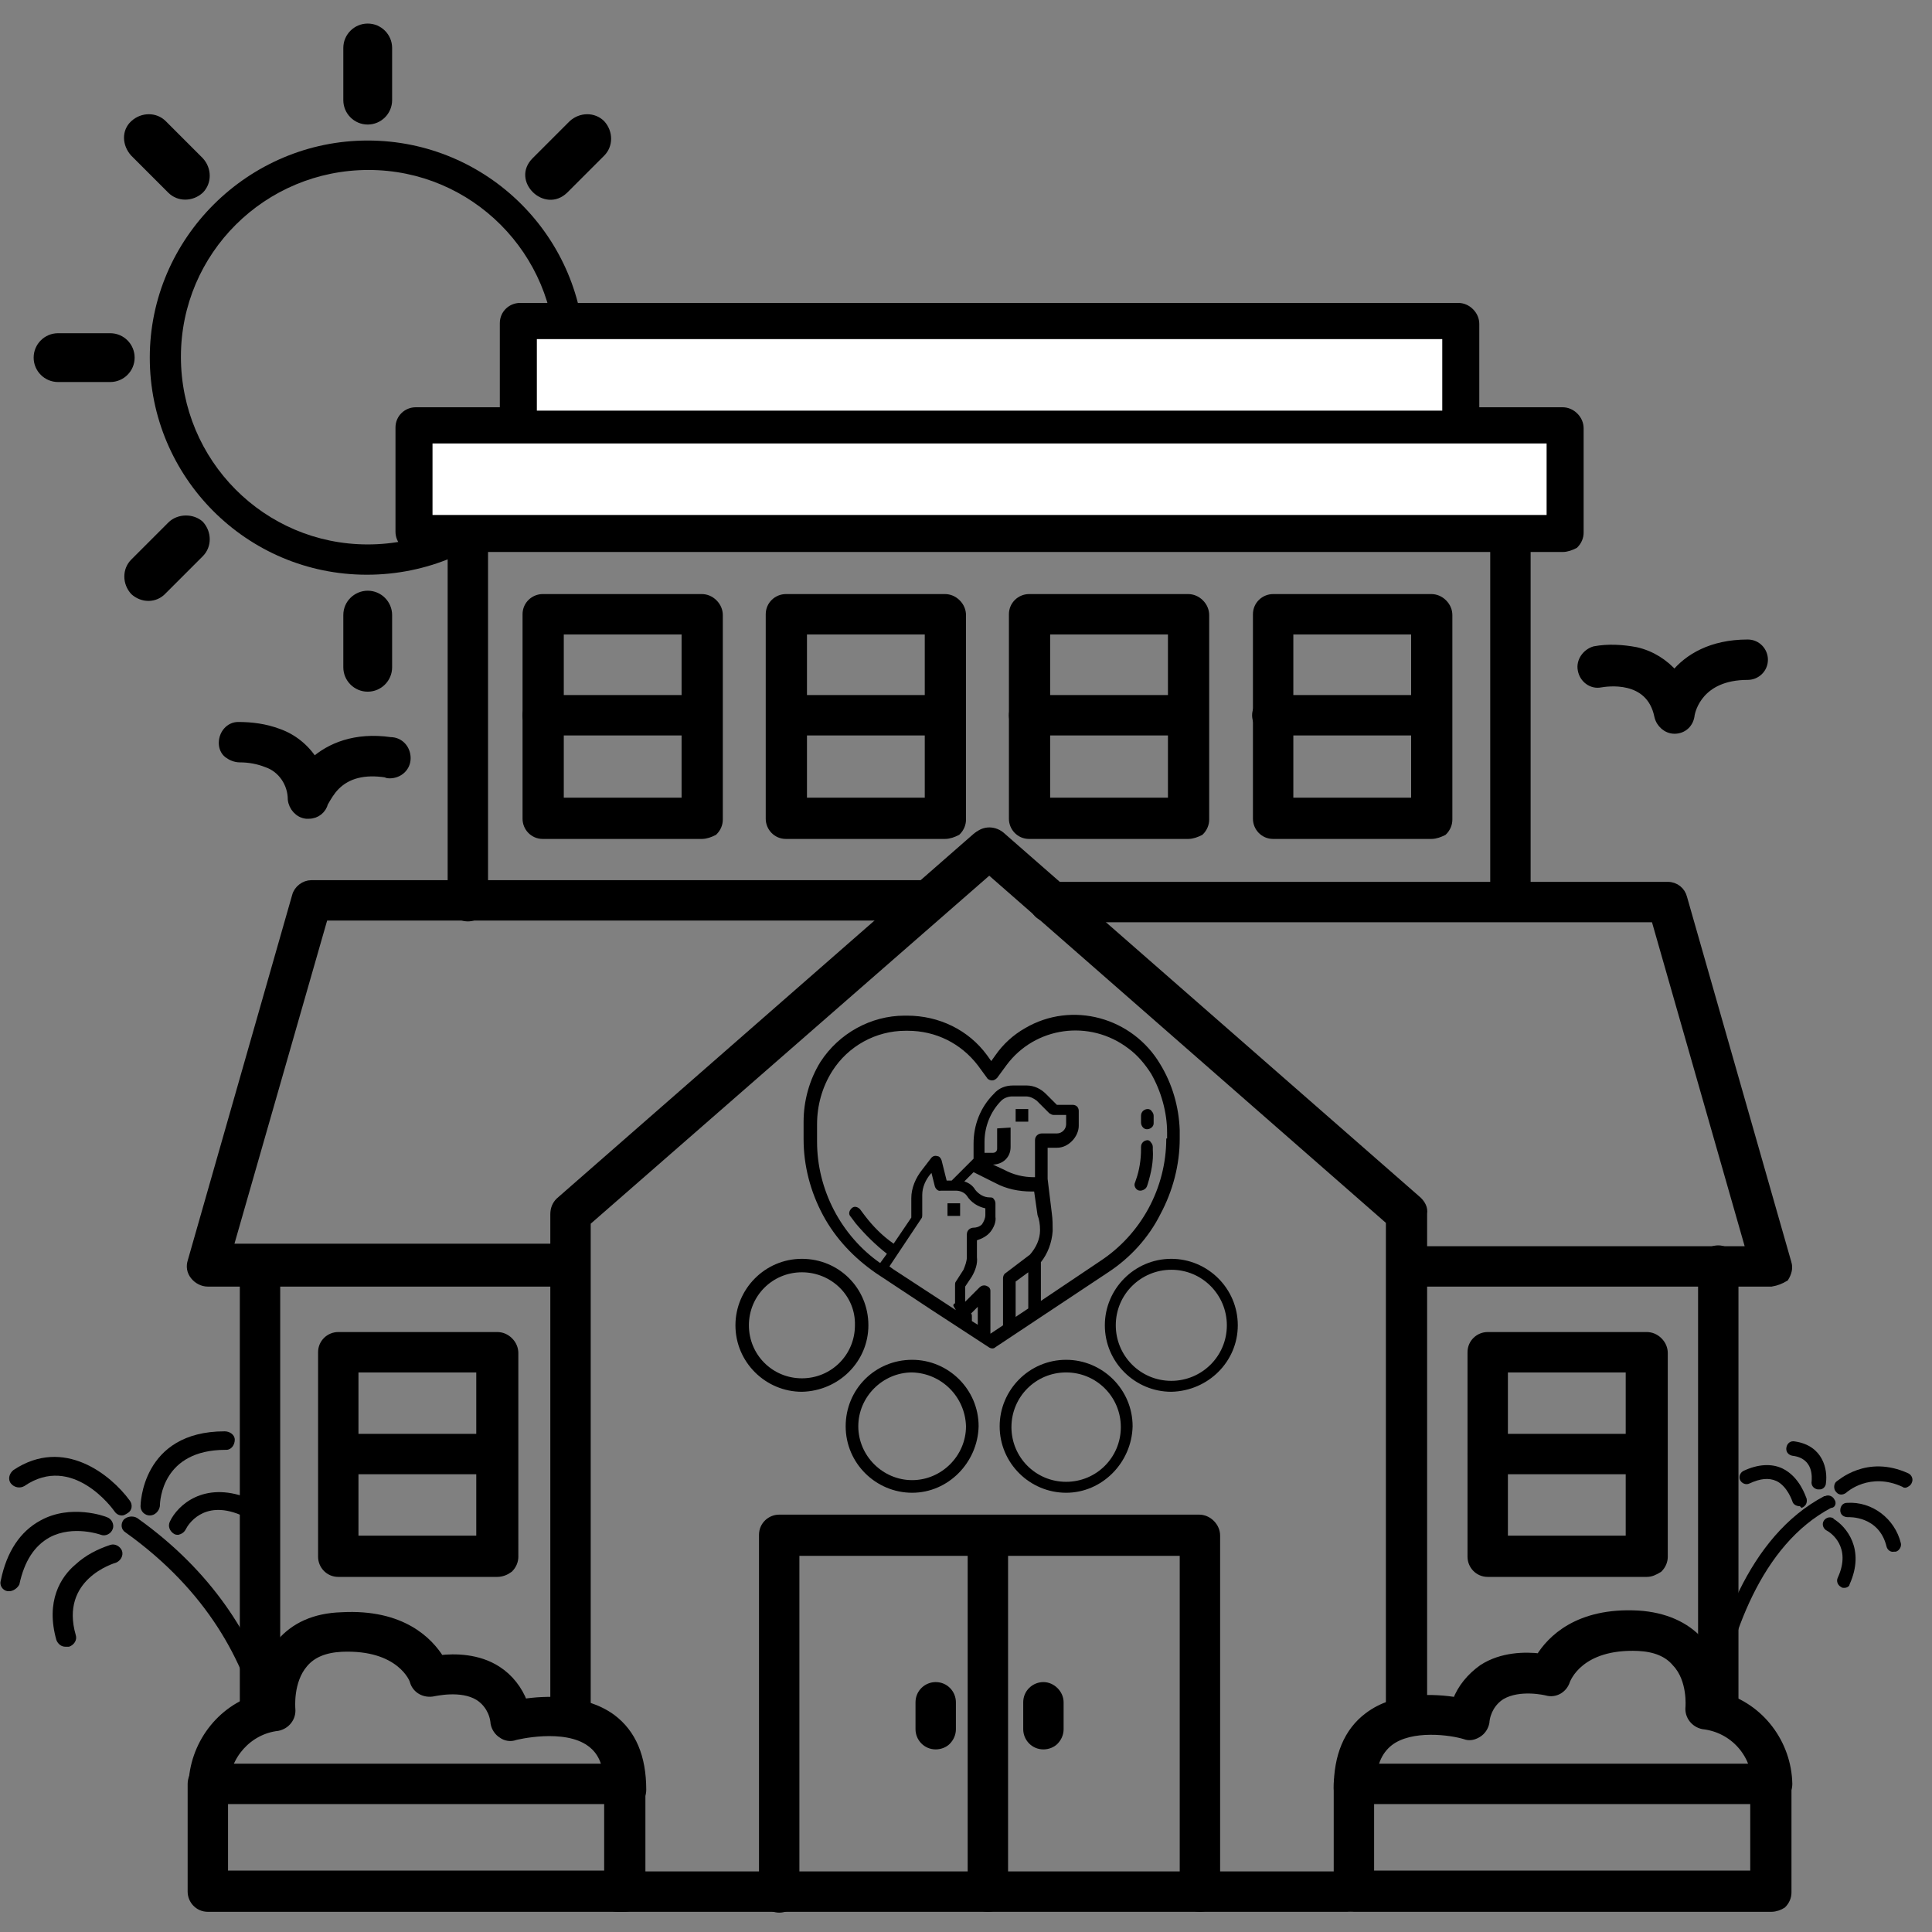 <?xml version="1.0" encoding="utf-8"?>
<!-- Generator: Adobe Illustrator 26.0.2, SVG Export Plug-In . SVG Version: 6.00 Build 0)  -->
<svg version="1.1" id="Ebene_1" xmlns="http://www.w3.org/2000/svg" xmlns:xlink="http://www.w3.org/1999/xlink" x="0px" y="0px"
	 viewBox="0 0 229.6 229.6" style="enable-background:new 0 0 229.6 229.6;" xml:space="preserve">
<rect x="0" y="0" width="229.6" height="229.6" fill="#808080" stroke="none"/>
<style type="text/css">
	.st0{stroke:#000000;stroke-miterlimit:10;}
	.st1{fill:#FFFFFF;}
</style>
<path d="M69.5,42.5c0-14.3-11.6-25.8-25.8-25.8S17.8,28.3,17.8,42.5c0,14.2,11.5,25.8,25.8,25.8C57.9,68.3,69.5,56.8,69.5,42.5z
	 M43.7,64.7c-12.3,0-22.2-10-22.2-22.3s10-22.2,22.3-22.2c12.3,0,22.2,10,22.2,22.2C65.9,54.8,56,64.7,43.7,64.7
	C43.7,64.7,43.7,64.7,43.7,64.7"/>
<path d="M46.6,11.9V5.7c0-1.6-1.3-2.9-2.9-2.9c-1.6,0-2.9,1.3-2.9,2.9l0,0v6.2c0,1.6,1.3,2.9,2.9,2.9C45.3,14.8,46.6,13.5,46.6,11.9
	z"/>
<path d="M40.8,73.1v6.2c0,1.6,1.3,2.9,2.9,2.9c1.6,0,2.9-1.3,2.9-2.9v-6.2c0-1.6-1.3-2.9-2.9-2.9C42.2,70.2,40.8,71.4,40.8,73.1
	C40.8,73,40.8,73.1,40.8,73.1z"/>
<path d="M67.4,22.9l4.4-4.4c1.1-1.1,1.1-2.9,0-4.1c-1.1-1.1-2.9-1.1-4.1,0l-4.4,4.4C60.6,21.5,64.7,25.5,67.4,22.9z"/>
<path d="M19.7,70.5l4.4-4.4c1.1-1.1,1.1-2.9,0-4.1C23,61,21.1,61,20,62.1l0,0l-4.4,4.4c-1.1,1.1-1.1,2.9,0,4.1
	C16.8,71.7,18.6,71.7,19.7,70.5L19.7,70.5z"/>
<path d="M6.9,39.6c-1.6,0-2.9,1.3-2.9,2.9c0,1.6,1.3,2.9,2.9,2.9h6.2c1.6,0,2.9-1.3,2.9-2.9c0-1.6-1.3-2.9-2.9-2.9H6.9z"/>
<path d="M20,22.9c1.1,1.1,2.9,1.1,4.1,0c1.1-1.1,1.1-2.9,0-4.1l-4.4-4.4c-1.1-1.1-2.9-1.1-4.1,0s-1.1,2.9,0,4.1L20,22.9z"/>
<path class="st0" d="M67.8,205.9c-1.1,0-1.9-0.9-1.9-1.9v-59.7c0-0.6,0.2-1.1,0.6-1.5l49.5-43.3c0.8-0.7,2-0.5,2.7,0.3
	c0.7,0.8,0.6,2-0.1,2.7l-48.9,42.7v58.8c0,0.5-0.2,1-0.6,1.4C68.8,205.7,68.3,205.9,67.8,205.9L67.8,205.9z"/>
<path class="st0" d="M167.1,205.9c-1.1,0-1.9-0.9-1.9-1.9v-58.9l-48.9-42.8c-0.8-0.7-0.9-1.9-0.2-2.8c0.7-0.8,1.9-0.9,2.8-0.2
	l49.6,43.4c0.4,0.4,0.7,0.9,0.6,1.5V204c0,0.5-0.2,1-0.6,1.4C168.1,205.7,167.6,205.9,167.1,205.9L167.1,205.9z"/>
<path class="st0" d="M74.2,214.4c-1.1,0-1.9-0.9-1.9-1.9c0-2.6-0.6-4.3-2.1-5.4c-3.1-2.3-9-0.8-9-0.8l0,0c-0.5,0.2-1.1,0.1-1.5-0.2
	c-0.5-0.3-0.8-0.8-0.9-1.3c-0.1-1.3-0.8-2.5-1.9-3.2c-2.1-1.3-5.3-0.5-5.4-0.5c-1,0.2-2-0.3-2.3-1.3c0-0.2-1.6-4.3-8.6-4
	c-2,0.1-3.5,0.7-4.5,1.9c-1.8,2.1-1.5,5.3-1.5,5.4l0,0c0.1,1-0.6,1.9-1.6,2.1c-3.5,0.4-6.2,3.4-6.3,7c0,1.1-0.9,1.9-1.9,1.9
	c-1.1,0-1.9-0.9-1.9-1.9c0.1-4.8,3.3-9.1,7.9-10.4c0.1-2.4,1-4.6,2.5-6.5c1.7-2,4.1-3.1,7.3-3.2c7.2-0.4,10.4,3,11.7,5.1
	c1.7-0.2,4.5-0.2,6.8,1.3l0,0c1.4,0.9,2.5,2.3,3.1,3.9c2.6-0.4,7.2-0.6,10.5,1.8c2.4,1.8,3.6,4.6,3.6,8.5l0,0c0,0.5-0.2,1-0.6,1.4
	C75.2,214.1,74.7,214.3,74.2,214.4L74.2,214.4z"/>
<path class="st0" d="M74.2,226.7H24.7c-1.1,0-1.9-0.9-1.9-1.9V212c0-1.1,0.9-1.9,1.9-1.9h49.5c0.5,0,1,0.2,1.4,0.6
	c0.4,0.4,0.6,0.9,0.6,1.4v12.8c0,0.5-0.2,1-0.6,1.4C75.2,226.5,74.7,226.7,74.2,226.7z M26.6,222.8h45.7v-8.9H26.6L26.6,222.8z"/>
<path class="st0" d="M160.9,214.4c-1.1,0-1.9-0.9-1.9-1.9c0-3.8,1.2-6.7,3.6-8.5c3.3-2.5,7.9-2.2,10.5-1.8c0.6-1.6,1.7-2.9,3.1-3.9
	c2.3-1.5,5.1-1.5,6.8-1.3c1.3-2.1,4.5-5.5,11.7-5.1c3.1,0.2,5.6,1.3,7.3,3.2c1.5,1.8,2.4,4.1,2.5,6.5c4.7,1.3,7.9,5.6,8,10.4l0,0
	c0,1.1-0.9,1.9-1.9,1.9c-1.1,0-1.9-0.9-1.9-1.9c0-3.6-2.7-6.6-6.3-7c-1-0.2-1.7-1.1-1.6-2.1c0,0,0.3-3.3-1.6-5.3
	c-1-1.2-2.5-1.8-4.5-1.9c-7-0.3-8.5,3.8-8.6,4l0,0c-0.3,1-1.3,1.6-2.3,1.3c0,0-3.2-0.8-5.4,0.5c-1.1,0.7-1.8,1.9-1.9,3.2
	c-0.1,0.5-0.4,1-0.9,1.3c-0.5,0.3-1,0.4-1.5,0.2c-1.6-0.5-6.4-1.2-9,0.8c-1.4,1.1-2.1,2.8-2.1,5.4l0,0c0,0.5-0.2,1-0.6,1.4
	C162,214.2,161.5,214.3,160.9,214.4L160.9,214.4z"/>
<path class="st0" d="M210.5,226.7h-49.6c-1.1,0-1.9-0.9-1.9-1.9V212c0-1.1,0.9-1.9,1.9-1.9h49.5c0.5,0,1,0.2,1.4,0.6
	c0.4,0.4,0.6,0.9,0.6,1.4v12.8c0,0.5-0.2,1-0.6,1.4C211.5,226.5,211,226.7,210.5,226.7z M162.8,222.8h45.7v-8.9h-45.7L162.8,222.8z"
	/>
<path class="st0" d="M160.1,226.7H73.4c-1.1,0-1.9-0.9-1.9-1.9c0-1.1,0.9-1.9,1.9-1.9h86.7c1.1,0,1.9,0.9,1.9,1.9
	C162.1,225.8,161.2,226.7,160.1,226.7z"/>
<path class="st0" d="M67.2,152.4H24.7c-0.6,0-1.2-0.3-1.6-0.8c-0.4-0.5-0.5-1.1-0.3-1.7l12.4-43.4c0.2-0.8,1-1.4,1.8-1.4h73.2
	c1.1,0,1.9,0.9,1.9,1.9c0,1.1-0.9,1.9-1.9,1.9H38.5l-11.3,39.4h40c1.1,0,1.9,0.9,1.9,1.9l0,0C69.1,151.5,68.2,152.3,67.2,152.4
	L67.2,152.4z"/>
<path class="st0" d="M30.9,205c-1.1,0-1.9-0.9-1.9-1.9v-52.7l0,0c0-1.1,0.9-1.9,1.9-1.9c1.1,0,1.9,0.9,1.9,1.9v52.6l0,0
	c0,0.5-0.2,1-0.6,1.4C31.9,204.8,31.4,205,30.9,205z"/>
<path class="st0" d="M210.5,152.4h-42.5c-1.1,0-1.9-0.9-1.9-1.9c0-1.1,0.9-1.9,1.9-1.9h40l-11.3-39.5h-72c-1.1,0-1.9-0.9-1.9-1.9
	s0.9-1.9,1.9-1.9h73.5c0.9,0,1.6,0.6,1.8,1.4l12.4,43.4c0.2,0.6,0,1.2-0.3,1.7C211.6,152.1,211.1,152.3,210.5,152.4L210.5,152.4z"/>
<path class="st0" d="M204.2,205c-1.1,0-1.9-0.9-1.9-1.9v-52.7l0,0c0-1.1,0.9-1.9,1.9-1.9s1.9,0.9,1.9,1.9v52.6l0,0
	c0,0.5-0.2,1-0.6,1.4C205.2,204.8,204.7,205,204.2,205z"/>
<path class="st0" d="M185.7,65.1H49.4c-1.1,0-1.9-0.9-1.9-1.9V50.8c0-1.1,0.9-1.9,1.9-1.9h136.3c0.5,0,1,0.2,1.4,0.6
	c0.4,0.4,0.6,0.9,0.6,1.4v12.4c0,0.5-0.2,1-0.6,1.4C186.7,64.9,186.2,65.1,185.7,65.1z M51.4,61.3h132.4v-8.6H51.4L51.4,61.3z"/>
<path class="st0" d="M173.3,52.7H61.8c-1.1,0-1.9-0.9-1.9-1.9V38.4c0-1.1,0.9-1.9,1.9-1.9h111.5c0.5,0,1,0.2,1.4,0.6
	c0.4,0.4,0.6,0.9,0.6,1.4v12.4c0,0.5-0.2,1-0.6,1.4C174.3,52.5,173.8,52.7,173.3,52.7z M63.8,48.8h107.6v-8.5H63.8V48.8z"/>
<path class="st0" d="M55.6,109c-1.1,0-1.9-0.9-1.9-1.9V63.2c0-1.1,0.9-1.9,1.9-1.9s1.9,0.9,1.9,1.9v43.9c0,0.5-0.2,1-0.6,1.4
	C56.6,108.8,56.1,109,55.6,109z"/>
<path class="st0" d="M179.5,109c-1.1,0-1.9-0.9-1.9-1.9V63.2c0-1.1,0.9-1.9,1.9-1.9s1.9,0.9,1.9,1.9v43.9c0,0.5-0.2,1-0.6,1.4
	C180.5,108.8,180,109,179.5,109z"/>
<path class="st0" d="M59.1,186.9H40.2c-1.1,0-1.9-0.9-1.9-1.9v-24.3c0-1.1,0.9-1.9,1.9-1.9h18.9c0.5,0,1,0.2,1.4,0.6
	c0.4,0.4,0.6,0.9,0.6,1.4V185l0,0c0,0.5-0.2,1-0.6,1.4C60.1,186.7,59.6,186.9,59.1,186.9z M42.1,183h15v-20.4h-15L42.1,183z"/>
<path class="st0" d="M195.7,186.9h-18.9c-1.1,0-1.9-0.9-1.9-1.9v-24.3c0-1.1,0.9-1.9,1.9-1.9h18.9c0.5,0,1,0.2,1.4,0.6
	c0.4,0.4,0.6,0.9,0.6,1.4V185l0,0c0,0.5-0.2,1-0.6,1.4C196.6,186.7,196.2,186.9,195.7,186.9L195.7,186.9z M178.7,183h15v-20.4h-15
	V183z"/>
<path class="st0" d="M83.4,99.2H64.5c-1.1,0-1.9-0.9-1.9-1.9V73c0-1.1,0.9-1.9,1.9-1.9h18.9c0.5,0,1,0.2,1.4,0.6
	c0.4,0.4,0.6,0.9,0.6,1.4v24.3c0,0.5-0.2,1-0.6,1.4C84.4,99,83.9,99.2,83.4,99.2z M66.5,95.3h15V74.9h-15L66.5,95.3L66.5,95.3z"/>
<path class="st0" d="M112.3,99.2H93.4c-1.1,0-1.9-0.9-1.9-1.9V73c0-1.1,0.9-1.9,1.9-1.9h18.9c0.5,0,1,0.2,1.4,0.6
	c0.4,0.4,0.6,0.9,0.6,1.4v24.3c0,0.5-0.2,1-0.6,1.4C113.3,99,112.8,99.2,112.3,99.2z M95.4,95.3h15V74.9h-15V95.3z"/>
<path class="st0" d="M141.2,99.2h-18.9c-1.1,0-1.9-0.9-1.9-1.9V73c0-1.1,0.9-1.9,1.9-1.9h18.9c0.5,0,1,0.2,1.4,0.6
	c0.4,0.4,0.6,0.9,0.6,1.4v24.3c0,0.5-0.2,1-0.6,1.4C142.2,99,141.7,99.2,141.2,99.2z M124.3,95.3h15V74.9h-15V95.3z"/>
<path class="st0" d="M170.1,99.2h-18.8c-1.1,0-1.9-0.9-1.9-1.9V73c0-1.1,0.9-1.9,1.9-1.9h18.8c0.5,0,1,0.2,1.4,0.6
	c0.4,0.4,0.6,0.9,0.6,1.4v24.3c0,0.5-0.2,1-0.6,1.4C171.1,99,170.6,99.2,170.1,99.2z M153.2,95.3h15V74.9h-15L153.2,95.3z"/>
<path class="st0" d="M142.6,226.7c-1.1,0-1.9-0.9-1.9-1.9v-40.4H94.5v40.5c0,1.1-0.9,1.9-1.9,1.9s-1.9-0.9-1.9-1.9v-42.5
	c0-1.1,0.9-1.9,1.9-1.9h49.9c0.5,0,1,0.2,1.4,0.6c0.4,0.4,0.6,0.9,0.6,1.4v42.4c0,0.5-0.2,1-0.6,1.4
	C143.5,226.5,143.1,226.7,142.6,226.7z"/>
<path class="st0" d="M117.4,226.7c-1.1,0-1.9-0.9-1.9-1.9v-42.1c0-1.1,0.9-1.9,1.9-1.9c1.1,0,1.9,0.9,1.9,1.9v42.1
	c0,0.5-0.2,1-0.6,1.4C118.4,226.5,117.9,226.7,117.4,226.7z"/>
<path class="st0" d="M124,207.4c-1.1,0-1.9-0.9-1.9-1.9v-3.2c0-1.1,0.9-1.9,1.9-1.9s1.9,0.9,1.9,1.9v3.2c0,0.5-0.2,1-0.6,1.4
	C125,207.2,124.5,207.4,124,207.4z"/>
<path class="st0" d="M111.2,207.4c-1.1,0-1.9-0.9-1.9-1.9v-3.2c0-1.1,0.9-1.9,1.9-1.9c1.1,0,1.9,0.9,1.9,1.9v3.2
	c0,0.5-0.2,1-0.6,1.4C112.2,207.2,111.7,207.4,111.2,207.4z"/>
<path class="st0" d="M199,86.7c-0.9,0-1.7-0.7-1.9-1.6c-1-4.9-6.3-4-6.9-3.9c-1,0.2-2-0.5-2.2-1.6c-0.2-1,0.5-2,1.5-2.3
	c1.6-0.3,3.3-0.2,4.9,0.1c1.8,0.4,3.4,1.4,4.6,2.8c1.6-2,4.4-3.7,8.7-3.7c1.1,0,1.9,0.9,1.9,1.9c0,1.1-0.9,1.9-1.9,1.9
	c-5.8,0-6.7,4.1-6.8,4.6l0,0C200.8,86,200,86.7,199,86.7L199,86.7z"/>
<path class="st0" d="M36.7,96.8h-0.3c-0.9-0.1-1.6-0.9-1.7-1.8c0-1.9-1.2-3.7-3-4.3c-1-0.4-2.1-0.6-3.2-0.6c-0.5,0-1-0.2-1.4-0.5
	c-0.4-0.3-0.6-0.8-0.6-1.3c0-1.1,0.8-2,1.8-2c1.6,0,3.2,0.2,4.8,0.8c1.7,0.6,3.2,1.8,4.2,3.4c1.9-1.7,4.9-3,9.1-2.4
	c1.1,0,1.9,0.9,1.9,2c0,1.1-0.9,1.9-2,1.9c-0.1,0-0.3,0-0.4-0.1c-2.6-0.4-4.6,0.1-6,1.5c-0.6,0.6-1,1.3-1.4,2
	C38.3,96.2,37.6,96.8,36.7,96.8L36.7,96.8z"/>
<path class="st0" d="M58.7,174.7H40.3c-1.1,0-1.9-0.9-1.9-1.9s0.9-1.9,1.9-1.9h18.5c1.1,0,1.9,0.9,1.9,1.9S59.8,174.7,58.7,174.7z"
	/>
<path class="st0" d="M83,86.9H64.5c-1.1,0-1.9-0.9-1.9-1.9s0.9-1.9,1.9-1.9H83c1.1,0,1.9,0.9,1.9,1.9S84.1,86.9,83,86.9z"/>
<path class="st0" d="M111.9,86.9H93.5c-1.1,0-1.9-0.9-1.9-1.9s0.9-1.9,1.9-1.9h18.5c1.1,0,1.9,0.9,1.9,1.9S113,86.9,111.9,86.9z"/>
<path class="st0" d="M140.8,86.9h-18.5c-1.1,0-1.9-0.9-1.9-1.9s0.9-1.9,1.9-1.9h18.5c1.1,0,1.9,0.9,1.9,1.9S141.9,86.9,140.8,86.9z"
	/>
<path class="st0" d="M169.7,86.9h-18.5c-1.1,0-1.9-0.9-1.9-1.9s0.9-1.9,1.9-1.9h18.5c1.1,0,1.9,0.9,1.9,1.9S170.8,86.9,169.7,86.9
	L169.7,86.9z"/>
<path class="st0" d="M195.3,174.7h-18.5c-1.1,0-1.9-0.9-1.9-1.9s0.9-1.9,1.9-1.9h18.5c1.1,0,1.9,0.8,2,1.9
	C197.2,173.8,196.3,174.7,195.3,174.7L195.3,174.7z"/>
<path d="M95.3,165.4c-4.3,0-7.9-3.5-7.9-7.9c0-4.3,3.5-7.9,7.9-7.9s7.9,3.5,7.9,7.9l0,0C103.2,161.8,99.7,165.3,95.3,165.4z
	 M95.3,151.2c-3.5,0-6.3,2.8-6.3,6.3s2.8,6.3,6.3,6.3c3.5,0,6.3-2.8,6.3-6.3l0,0C101.7,154,98.8,151.2,95.3,151.2L95.3,151.2z"/>
<path d="M108.4,177.4c-4.3,0-7.9-3.5-7.9-7.9s3.5-7.9,7.9-7.9c4.3,0,7.9,3.5,7.9,7.9c0,0,0,0,0,0
	C116.2,173.8,112.7,177.4,108.4,177.4z M108.4,163.1c-3.5,0-6.4,2.9-6.4,6.4c0,3.5,2.9,6.4,6.4,6.4c3.5,0,6.4-2.9,6.4-6.4
	C114.7,166,111.9,163.2,108.4,163.1L108.4,163.1z"/>
<path d="M139.2,165.4c-4.3,0-7.9-3.5-7.9-7.9c0-4.3,3.5-7.9,7.9-7.9c4.3,0,7.9,3.5,7.9,7.9l0,0C147.1,161.8,143.6,165.3,139.2,165.4
	z M139.2,150.9c-3.6,0-6.6,2.9-6.6,6.6c0,3.6,2.9,6.6,6.6,6.6c3.6,0,6.6-2.9,6.6-6.6c0,0,0,0,0,0
	C145.8,153.9,142.9,150.9,139.2,150.9z"/>
<path d="M126.7,177.4c-4.3,0-7.9-3.5-7.9-7.9c0-4.3,3.5-7.9,7.9-7.9c4.3,0,7.9,3.5,7.9,7.9c0,0,0,0,0,0
	C134.5,173.8,131,177.4,126.7,177.4z M126.7,163.1c-3.6,0-6.5,2.9-6.5,6.5c0,3.6,2.9,6.5,6.5,6.5c3.6,0,6.5-2.9,6.5-6.5
	C133.2,166,130.3,163.1,126.7,163.1L126.7,163.1z"/>
<path d="M137.9,126.5c-3.3-5.6-10.5-7.6-16.1-4.3c-1.4,0.8-2.6,1.9-3.5,3.2l-0.5,0.7l-0.5-0.7l0,0c-2.2-3-5.7-4.7-9.5-4.7h-0.3
	c-4,0-7.8,2.1-10,5.5c-1.3,2.1-2,4.6-2,7.1v2.1c0,3.1,0.8,6.2,2.3,9c1.5,2.8,3.7,5.1,6.3,6.9l6.5,4.3l6.9,4.5c0.3,0.2,0.6,0.2,0.8,0
	l13.4-8.9c2.6-1.7,4.8-4.1,6.2-6.9c1.5-2.8,2.3-5.9,2.3-9v-1C140.1,131.5,139.3,128.8,137.9,126.5L137.9,126.5z M113.3,155.2
	l0.3,0.5l-7.5-4.9l-0.4-0.3l3.8-5.7l0,0c0.1-0.1,0.1-0.3,0.1-0.4V142c0-0.9,0.4-1.8,1-2.5l0.1-0.1l0.4,1.6l0,0
	c0.1,0.3,0.4,0.6,0.7,0.5h1.8c0.5,0,1,0.2,1.3,0.6c0.5,0.8,1.3,1.3,2.2,1.5v0.8c0,0.4-0.2,0.8-0.4,1.1c-0.3,0.3-0.7,0.4-1,0.4
	c-0.4,0-0.8,0.3-0.8,0.8v2.7c0,0.5-0.2,1-0.4,1.5l-0.9,1.4c-0.1,0.1-0.1,0.3-0.1,0.4v2.2C113.3,154.9,113.3,155.1,113.3,155.2
	L113.3,155.2z M116.3,157.5l-0.8-0.5v-0.6c0-0.1,0-0.2-0.1-0.3l0,0l0.8-0.8V157.5z M122.2,155.5l-1.5,1v-4.2l1.5-1.1V155.5z
	 M123.6,146.2L123.6,146.2c0,1.1-0.5,2.1-1.2,2.9l-2.9,2.2c-0.2,0.1-0.3,0.4-0.3,0.6v5.6l-1.5,1v-5.1c0-0.3-0.2-0.5-0.5-0.6
	c-0.3-0.1-0.6,0-0.8,0.2l-1.7,1.7v-1.8l0.8-1.2c0.4-0.7,0.7-1.5,0.6-2.3v-2c0.6-0.2,1.2-0.5,1.6-1c0.4-0.5,0.7-1.2,0.6-1.8V143
	c0-0.2-0.1-0.4-0.2-0.5c-0.1-0.2-0.3-0.2-0.5-0.2c-0.7,0-1.3-0.4-1.7-0.9c-0.3-0.5-0.7-0.8-1.3-1l1.1-1.1l0,0l2.6,1.3l0,0
	c1.3,0.7,2.8,1,4.3,1h0.3l0.4,2.8l0,0C123.5,144.9,123.6,145.5,123.6,146.2L123.6,146.2z M118.5,134.1v2.4c0,0.3-0.2,0.5-0.5,0.5
	H117v-1.3c0-1.8,0.7-3.6,2-4.9c0.3-0.3,0.8-0.5,1.3-0.5h1.6c0.5,0,0.9,0.2,1.3,0.5l1.5,1.5l0,0c0.2,0.1,0.3,0.2,0.5,0.2h1.5v1.1l0,0
	c0,0.6-0.5,1.1-1.1,1.1c0,0,0,0,0,0h-1.8c-0.4,0-0.8,0.3-0.8,0.8v4.4h-0.1c-1.3,0-2.5-0.3-3.6-0.9l-1.3-0.6l0,0
	c0.5,0,1.1-0.2,1.5-0.6c0.4-0.4,0.6-0.9,0.6-1.5V134L118.5,134.1z M138.6,135.3L138.6,135.3c0,5.9-3,11.4-7.9,14.6l-7,4.7V150
	c0.8-1,1.3-2.3,1.4-3.7c0-0.7,0-1.4-0.1-2.1l-0.5-4.1v-3.7h1.1c0.7,0,1.3-0.3,1.8-0.8c0.5-0.5,0.8-1.2,0.8-1.8v-1.8
	c0-0.2-0.1-0.4-0.2-0.5c-0.1-0.1-0.3-0.2-0.5-0.2h-1.9l-1.3-1.3c-0.6-0.6-1.4-1-2.3-1h-1.6c-0.9,0-1.7,0.3-2.3,1
	c-1.6,1.6-2.4,3.7-2.4,5.9v1.8l-2.6,2.6h-0.6l-0.6-2.4c-0.1-0.3-0.3-0.5-0.5-0.5c-0.3-0.1-0.6,0-0.8,0.3l-1,1.3
	c-0.8,1-1.3,2.2-1.3,3.4v2.3l-2.1,3.1l0,0c-1.3-0.9-2.4-2-3.4-3.3l-0.6-0.8c-0.3-0.3-0.7-0.4-1-0.1c-0.3,0.3-0.4,0.7-0.1,1l0.6,0.8
	c1.1,1.3,2.3,2.5,3.7,3.6l-0.8,1.1c-2.3-1.6-4.2-3.8-5.5-6.3c-1.3-2.5-2-5.3-2-8.1v-2.1c0-2.2,0.6-4.4,1.8-6.3
	c1.9-3,5.2-4.8,8.7-4.8h0.3c3.3,0,6.3,1.5,8.3,4.1l1.1,1.5c0.1,0.2,0.4,0.3,0.6,0.3c0.2,0,0.4-0.1,0.6-0.3l1.1-1.5
	c3.4-4.6,9.9-5.5,14.5-2c1.1,0.8,2,1.9,2.7,3c1.2,2.1,1.9,4.6,1.9,7V135.3z"/>
<path d="M120.7,131.8h1.5v1.5h-1.5L120.7,131.8z"/>
<path d="M112.6,143h1.5v1.5h-1.5V143z"/>
<path d="M136.4,135.5c-0.4,0-0.8,0.3-0.8,0.8v0.3c0,1.2-0.2,2.5-0.6,3.6l-0.1,0.3l0,0c-0.1,0.2-0.1,0.4,0,0.6c0.2,0.4,0.6,0.5,1,0.3
	c0,0,0,0,0,0c0.2-0.1,0.3-0.2,0.4-0.4l0.1-0.3c0.4-1.3,0.7-2.7,0.6-4.1v-0.3c0-0.2-0.1-0.4-0.2-0.5
	C136.7,135.6,136.5,135.5,136.4,135.5L136.4,135.5z"/>
<path d="M136.4,131.8c-0.4,0-0.8,0.3-0.8,0.8v0.8c0,0.4,0.3,0.8,0.7,0.8c0.4,0,0.8-0.3,0.8-0.7c0,0,0-0.1,0-0.1v-0.8
	c0-0.2-0.1-0.4-0.2-0.5C136.8,131.9,136.6,131.8,136.4,131.8z"/>
<rect x="63.8" y="40.3" class="st1" width="107.6" height="8.5"/>
<rect x="51.4" y="52.7" class="st1" width="132.4" height="8.5"/>
<path d="M1.1,189.1c-0.1,0-0.2,0-0.2,0c-0.6-0.1-1-0.7-0.8-1.3c0.7-3.4,2.3-5.8,4.7-7.1c3.6-2,7.7-0.5,7.9-0.4
	c0.6,0.2,0.9,0.9,0.7,1.4c-0.2,0.6-0.9,0.9-1.4,0.7l0,0c0,0-3.3-1.2-6.1,0.3c-1.8,1-3,2.8-3.6,5.6C2.1,188.7,1.6,189.1,1.1,189.1
	L1.1,189.1z"/>
<path d="M7.8,195.7c-0.5,0-0.9-0.3-1.1-0.8c-1.3-4.6,0.5-7.5,2.3-9c1.2-1.1,2.6-1.8,4.1-2.3c0.6-0.2,1.2,0.2,1.4,0.7
	c0.2,0.6-0.2,1.2-0.7,1.4c0,0,0,0,0,0c-0.3,0.1-6.7,2-4.8,8.6c0.2,0.6-0.2,1.2-0.8,1.4C8,195.7,7.9,195.7,7.8,195.7L7.8,195.7z"/>
<path d="M14.5,180.1c-0.4,0-0.7-0.2-0.9-0.5c-0.2-0.3-5-6.9-10.7-3c-0.5,0.3-1.2,0.2-1.6-0.3s-0.2-1.2,0.3-1.6
	c6-4,11.6,0.6,13.8,3.6c0.4,0.5,0.3,1.2-0.2,1.5c0,0,0,0,0,0C14.9,180,14.7,180.1,14.5,180.1L14.5,180.1z"/>
<path d="M17.8,180.1c-0.6,0-1.1-0.5-1.1-1.1c0,0,0,0,0,0c0-0.1,0.1-8.9,10-8.9c0.6,0,1.2,0.4,1.2,1s-0.4,1.2-1,1.2c0,0-0.1,0-0.1,0
	c-7.5,0-7.8,6-7.8,6.7C18.9,179.6,18.4,180.1,17.8,180.1C17.8,180.2,17.8,180.2,17.8,180.1L17.8,180.1z"/>
<path d="M21.2,182.4c-0.2,0-0.3,0-0.5-0.1c-0.5-0.3-0.8-0.9-0.5-1.5c0,0,0,0,0,0c0.9-1.9,4-4.8,9.2-2.8c0.6,0.3,0.8,1,0.5,1.5
	c-0.3,0.5-0.8,0.7-1.4,0.5c-4.4-1.8-6.2,1.3-6.4,1.7C21.9,182.1,21.6,182.3,21.2,182.4L21.2,182.4z"/>
<path d="M32.2,201.5c-2.3-7-6.9-14.7-15.9-21.1c-0.5-0.3-1.2-0.2-1.6,0.2c-0.4,0.5-0.3,1.2,0.2,1.5c0,0,0,0,0,0
	c9.8,7,14.1,15.4,15.9,22.8C31.4,203.8,31.8,202.6,32.2,201.5z"/>
<path d="M218,178.2c-0.2-0.4-0.7-0.6-1.1-0.4c0,0,0,0-0.1,0c-9.1,4.8-13,16.5-14.6,26.1c0.5-0.1,1-0.1,1.5-0.2c0.1,0,0.2,0,0.3-0.1
	c1.6-9.2,5.3-20,13.6-24.4C218.1,179.2,218.3,178.6,218,178.2z"/>
<path d="M226.5,176.8c-0.2,0-0.3,0-0.4-0.1c-3.9-1.8-6.6,0.6-6.7,0.7c-0.4,0.3-0.9,0.3-1.2-0.1c-0.3-0.3-0.3-0.9,0-1.2c0,0,0,0,0,0
	c0.2-0.1,3.6-3.3,8.6-1c0.4,0.2,0.6,0.7,0.4,1.1C227.1,176.5,226.8,176.7,226.5,176.8L226.5,176.8z"/>
<path d="M225.1,184.4c-0.4,0.1-0.8-0.2-0.9-0.6c-0.9-3.7-4.5-3.5-4.6-3.5c-0.5,0-0.9-0.3-0.9-0.8c0,0,0,0,0,0c0-0.5,0.3-0.9,0.8-0.9
	c3-0.2,5.7,1.9,6.4,4.8c0.1,0.4-0.2,0.9-0.6,1C225.3,184.4,225.2,184.4,225.1,184.4L225.1,184.4z"/>
<path d="M219.2,188.7c-0.2,0-0.3,0-0.4-0.1c-0.4-0.2-0.6-0.7-0.4-1.1c1.7-3.7-0.9-5.4-1.3-5.6c-0.4-0.2-0.6-0.7-0.4-1.1
	c0.2-0.4,0.7-0.6,1.1-0.4c0,0,0.1,0,0.1,0.1c1.5,0.9,3.8,3.6,1.9,7.8C219.8,188.5,219.5,188.7,219.2,188.7L219.2,188.7z"/>
<path d="M216.3,177H216c-0.5-0.1-0.8-0.5-0.7-1c0-0.3,0.3-2.7-2.3-3c-0.5-0.1-0.8-0.5-0.7-1c0.1-0.5,0.5-0.8,1-0.7
	c3.4,0.5,3.9,3.4,3.7,4.9C217,176.7,216.6,177,216.3,177z"/>
<path d="M213.9,179c-0.4,0-0.8-0.2-0.9-0.6c0,0-0.6-1.8-1.9-2.4c-0.9-0.4-1.9-0.3-3.2,0.3c-0.4,0.2-0.9,0-1.1-0.4c0,0,0,0,0,0
	c-0.2-0.4,0-0.9,0.4-1.1c1.7-0.8,3.3-0.9,4.6-0.3c2.1,1,2.8,3.4,2.9,3.6c0.1,0.5-0.1,0.9-0.6,1.1L213.9,179z"/>
</svg>
